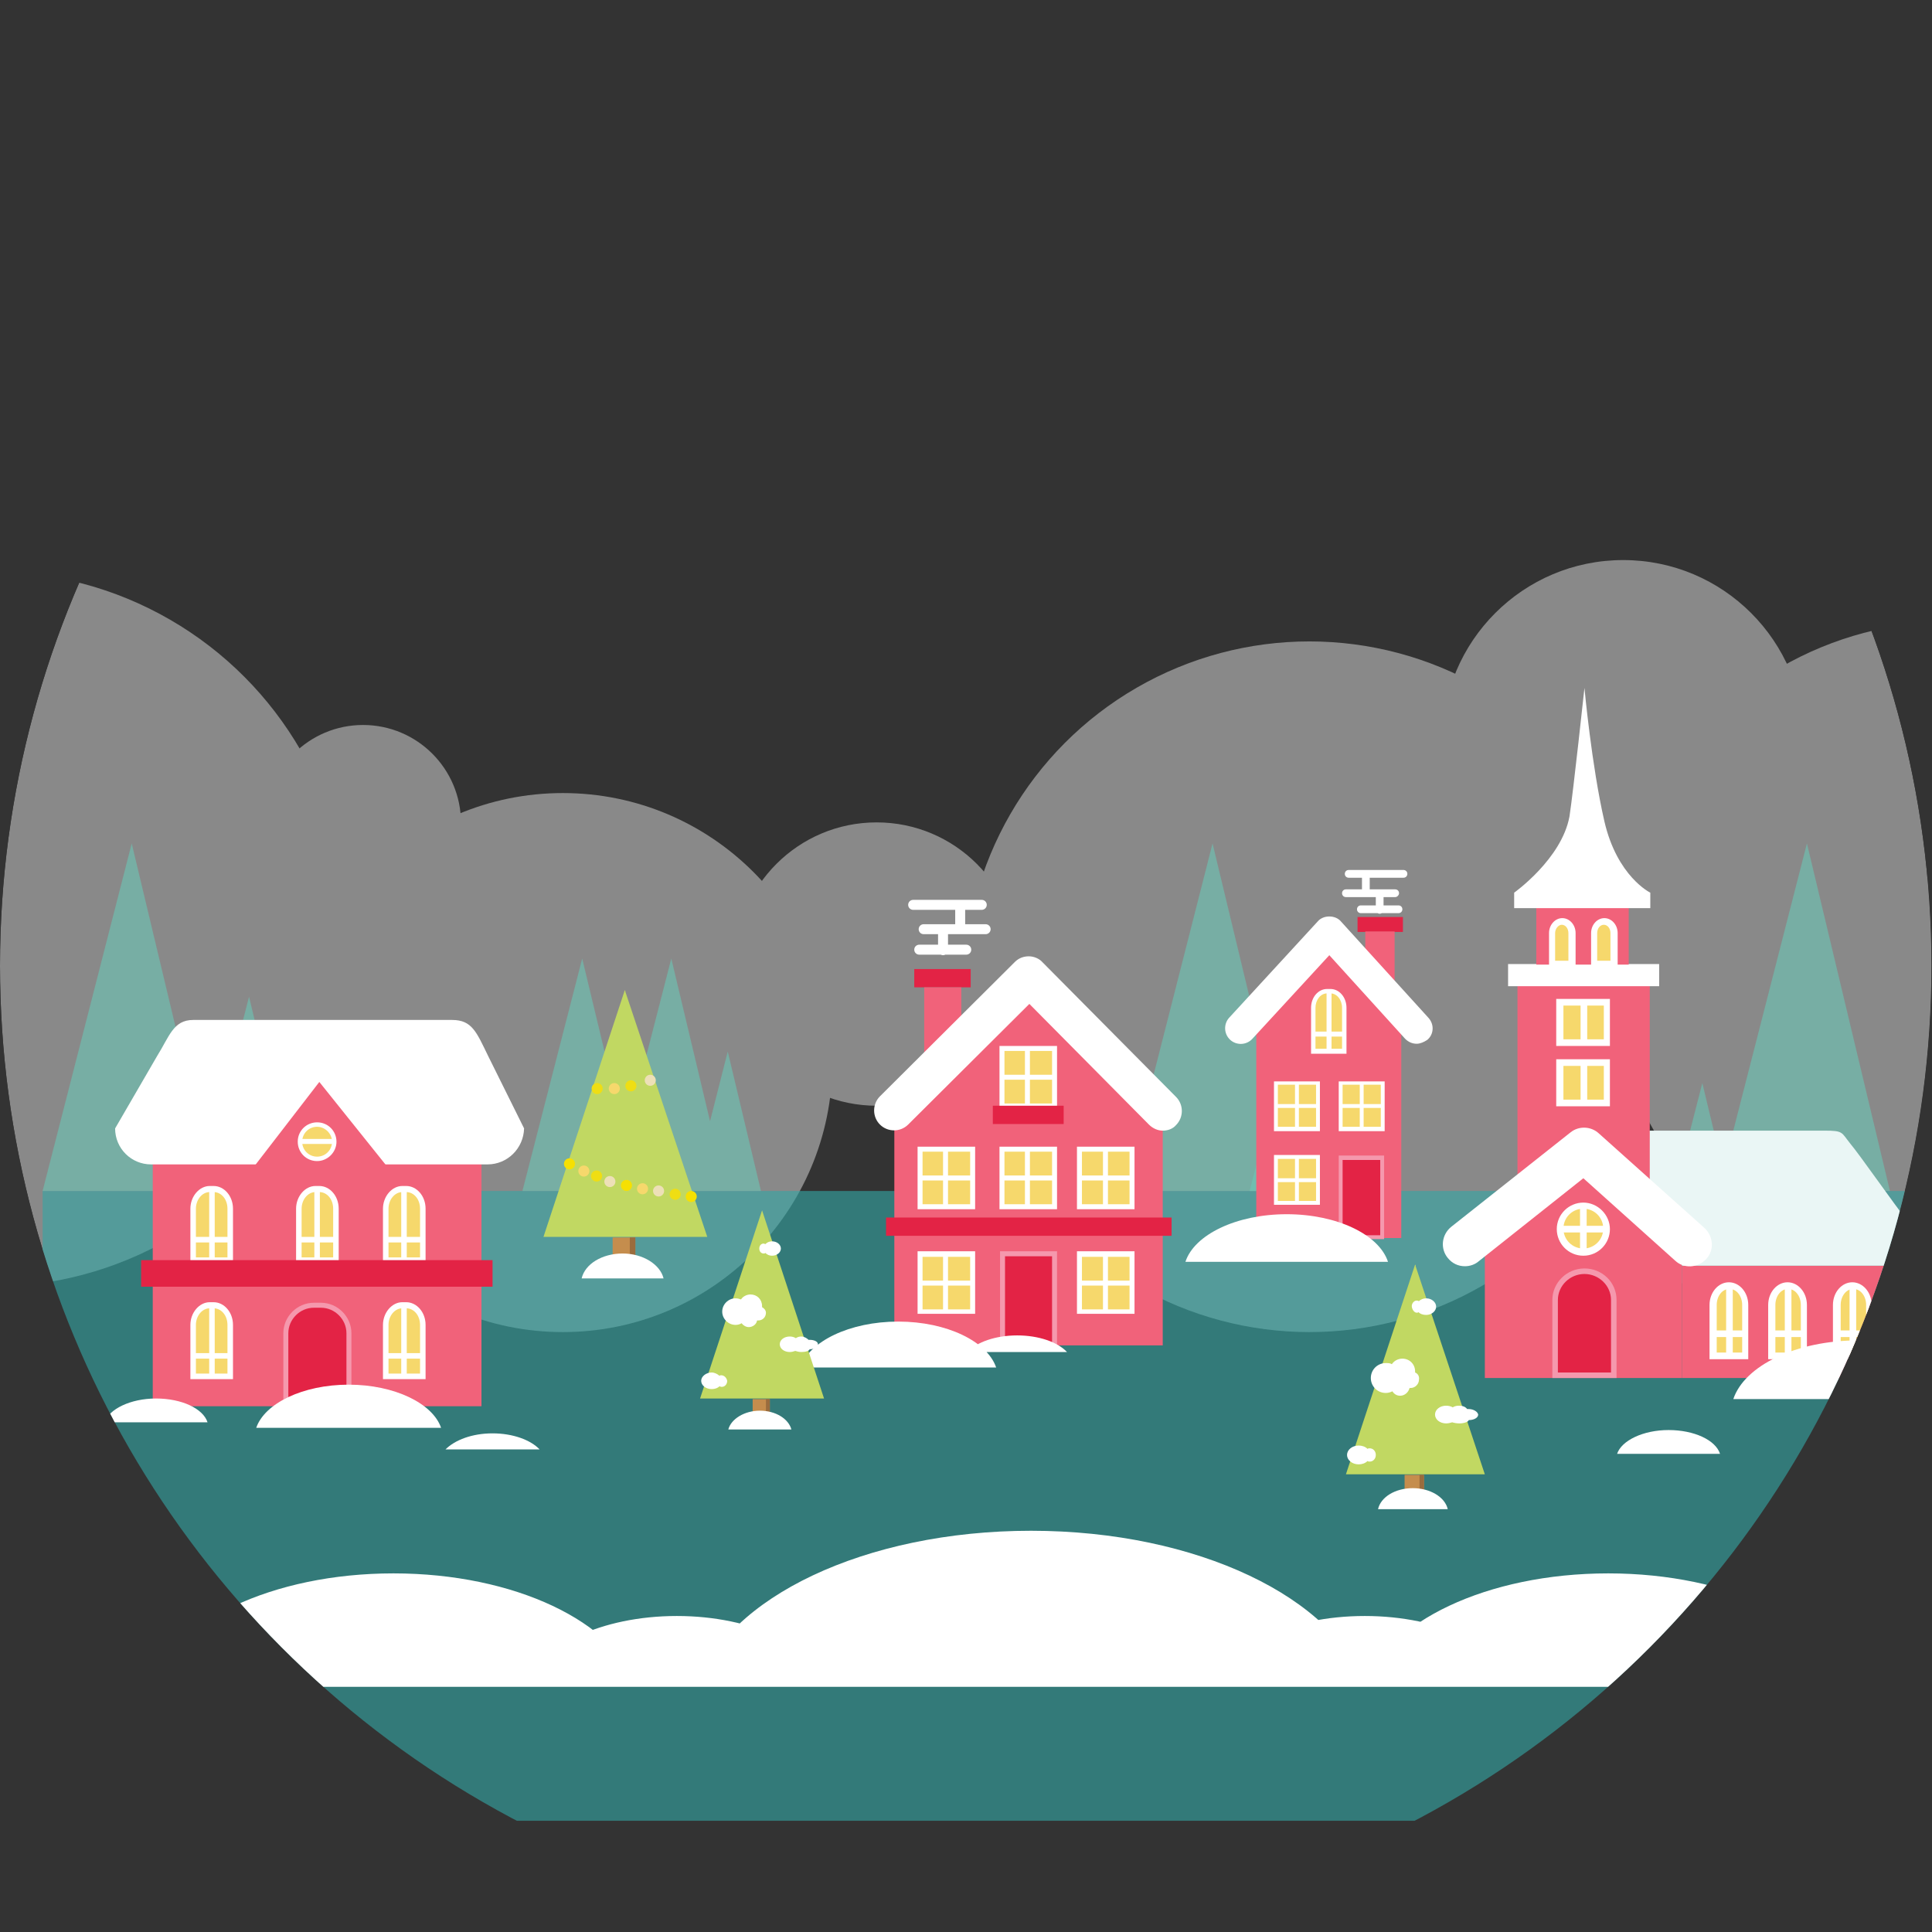 <svg xmlns="http://www.w3.org/2000/svg" xmlns:xlink="http://www.w3.org/1999/xlink" viewBox="0 0 349.1 349.1" width="2800" height="2800" enable-background="new 0 0 349.1 349.1"><rect x="0" y="0" width="349.1" height="349.1" fill="#333333" stroke="none"/><g><defs><circle id="a" cx="174.5" cy="174.5" r="174.5"/></defs><clipPath id="b"><use xlink:href="#a" overflow="visible"/></clipPath><g clip-path="url(#b)"><g opacity=".42" fill="#fff"><circle cx="-1.6" cy="167.9" r="64.6"/><circle cx="33.8" cy="192" r="30.2"/><circle cx="158.4" cy="174.2" r="25.6"/><circle cx="65.6" cy="148.7" r="17.7"/><circle cx="101.7" cy="192" r="48.7"/><circle cx="293.3" cy="133.9" r="32.7"/><circle cx="350.3" cy="199.7" r="41"/><circle cx="352.6" cy="174" r="61.7"/><circle cx="236.6" cy="178.3" r="62.4"/></g><path fill="none" d="M8 94.2h342.9v120.9h-342.9z"/><path opacity=".61" fill="#34A8A6" d="M7.7 215.2h342.8v113.8h-342.8z"/><path fill="none" d="M7.7 132.9h342.8v82.3h-342.8z"/><path opacity=".6" fill="#6BC6B5" d="M7.7 215.2l16.1-62.8 15 62.8zM310.4 215.2l16.1-62.8 15 62.8zM94.4 215.2l10.8-42 10.1 42zM110.5 215.2l10.8-42 10 42zM203.1 215.2l16-62.8 15.1 62.8zM125.1 215.2l6.4-25.2 6 25.2zM36 215.2l9-35.1 8.4 35.1z"/><path fill="#F1627A" d="M186 176.4l-24.4 24.3-.1.1h.1v42.3h48.5v-42.4l-24.1-24.3z"/><path fill="#E32345" d="M165.2 175.1h10.2v3.3h-10.2z"/><path fill="#F1627A" d="M167 178.4h6.7v12.8h-6.7z"/><path fill="#fff" d="M210.1 204.3c-.9 0-1.8-.4-2.5-1.1l-21.6-21.8-21.9 21.8c-1.4 1.4-3.7 1.4-5.1 0-1.4-1.4-1.4-3.7 0-5.1l24.4-24.3c.7-.7 1.6-1 2.5-1 .9 0 1.9.4 2.5 1.1l24.1 24.3c1.4 1.4 1.4 3.7 0 5.1-.6.7-1.5 1-2.4 1z"/><path fill="#E32345" d="M160.1 220h51.6v3.3h-51.6zM181.1 226.5h9.4v16.6h-9.4z"/><path fill="#F598AD" d="M191 243.6h-10.3v-17.5h10.3v17.5zm-9.4-.9h8.5v-15.7h-8.5v15.7z"/><path fill="#F6D86C" d="M195 226.6h9.5v10.4h-9.5z"/><path fill="#fff" d="M205 237.4h-10.4v-11.3h10.4v11.3zm-9.5-.8h8.6v-9.5h-8.6v9.5z"/><path fill="#F6D86C" d="M199.8 226.7v10.3"/><path fill="#fff" d="M199.3 226.7h.9v10.3h-.9z"/><path fill="#F6D86C" d="M195 231.8h9.5"/><path fill="#fff" d="M195 231.4h9.5v.9h-9.5z"/><path fill="#F6D86C" d="M166.3 226.6h9.5v10.4h-9.5z"/><path fill="#fff" d="M176.2 237.4h-10.4v-11.3h10.4v11.3zm-9.5-.8h8.6v-9.5h-8.6v9.5z"/><path fill="#F6D86C" d="M170.8 226.7v10.3"/><path fill="#fff" d="M170.4 226.7h.9v10.3h-.9z"/><path fill="#F6D86C" d="M166.3 231.8h9.4"/><path fill="#fff" d="M166.3 231.4h9.5v.9h-9.5z"/><path fill="#F6D86C" d="M166.3 207.6h9.5v10.4h-9.5z"/><path fill="#fff" d="M176.2 218.5h-10.4v-11.3h10.4v11.3zm-9.5-.9h8.6v-9.5h-8.6v9.5zM166.3 212.4h9.5v.9h-9.5z"/><path fill="#F6D86C" d="M170.8 207.7v10.3"/><path fill="#fff" d="M170.4 207.7h.9v10.3h-.9z"/><path fill="#F6D86C" d="M181.1 207.6h9.5v10.4h-9.5z"/><path fill="#fff" d="M191 218.5h-10.4v-11.3h10.4v11.3zm-9.5-.9h8.6v-9.5h-8.6v9.5zM181.1 212.4h9.5v.9h-9.5z"/><path fill="#F6D86C" d="M185.7 207.7v10.3"/><path fill="#fff" d="M185.2 207.7h.9v10.3h-.9z"/><path fill="#F6D86C" d="M195 207.6h9.5v10.4h-9.5z"/><path fill="#fff" d="M205 218.5h-10.4v-11.3h10.4v11.3zm-9.5-.9h8.6v-9.5h-8.6v9.5z"/><path fill="#F6D86C" d="M199.8 207.7v10.3"/><path fill="#fff" d="M199.3 207.7h.9v10.3h-.9z"/><path fill="#F6D86C" d="M195 212.8h9.5"/><path fill="#fff" d="M195 212.4h9.5v.9h-9.5z"/><path fill="#F6D86C" d="M181.1 189.5h9.5v10.4h-9.5z"/><path fill="#fff" d="M191 200.3h-10.4v-11.3h10.4v11.3zm-9.5-.9h8.6v-9.5h-8.6v9.5z"/><path fill="#F6D86C" d="M185.7 189.5v10.3"/><path fill="#fff" d="M185.2 189.5h.9v10.3h-.9z"/><path fill="#F6D86C" d="M181.1 194.6h9.5"/><path fill="#fff" d="M181.1 194.2h9.5v.9h-9.5zM174.6 172.5h-8.5c-.5 0-.9-.4-.9-.9s.4-.9.9-.9h8.5c.5 0 .9.4.9.9s-.4.9-.9.9zM178.1 168.8h-11.2c-.5 0-.9-.4-.9-.9s.4-.9.9-.9h11.2c.5 0 .9.4.9.9s-.4.9-.9.9zM177.4 164.4h-12.4c-.5 0-.9-.4-.9-.9s.4-.9.9-.9h12.4c.5 0 .9.4.9.9s-.4.9-.9.9zM173.5 167.9c-.5 0-.9-.4-.9-.9v-3.1c0-.5.4-.9.9-.9s.9.4.9.9v3.1c0 .5-.4.9-.9.9zM170.4 172.6c-.5 0-.9-.4-.9-.9v-3.6c0-.5.4-.9.9-.9s.9.4.9.9v3.6c0 .5-.4.9-.9.9z"/><path fill="#E32345" d="M179.4 199.8h12.8v3.3h-12.8z"/><path fill="#fff" d="M180 247.1c-1.6-4.7-8.9-8.3-17.7-8.3-8.8 0-16.1 3.6-17.7 8.3h35.4zM192.8 244.3c-1.7-1.8-5.1-3-9-3-3.9 0-7.3 1.2-9 3h18zM97.5 261.9c-1.6-1.7-4.8-2.9-8.5-2.9s-6.8 1.2-8.5 2.9h17z"/><path fill="#F1627A" d="M27.6 194.1h59.4v60h-59.4z"/><path fill="#fff" d="M88.1 210.4h-60.8c-3.6 0-6.5-2.9-6.5-6.5l7.6-13.1c2.2-3.5 2.9-6.5 6.5-6.5h46.8c3.6 0 4.4 2.2 6.5 6.5l6.5 13.1c-.1 3.6-3 6.5-6.6 6.5z"/><path fill="#F1627A" d="M44.9 212.1l12.8-16.6 13.3 16.6z"/><path fill="#E32345" d="M63 254.1v-13.2c0-2.8-2.3-5-5-5h-1.3c-2.8 0-5 2.3-5 5v13.2h11.3z"/><path fill="#F598AD" d="M63.4 254.5h-12.2v-13.6c0-3 2.5-5.5 5.5-5.5h1.3c3 0 5.5 2.5 5.5 5.5v13.6zm-11.3-.8h10.5v-12.8c0-2.5-2.1-4.6-4.6-4.6h-1.3c-2.5 0-4.6 2.1-4.6 4.6v12.8z"/><path fill="#F6D86C" d="M41.6 248.7v-9.3c0-2-1.3-3.5-3-3.5h-.7c-1.6 0-3 1.6-3 3.5v9.3h6.7z"/><path fill="#fff" d="M42.1 249.2h-7.7v-9.8c0-2.2 1.6-4.1 3.5-4.1h.7c1.9 0 3.5 1.8 3.5 4.1v9.8zm-6.7-1h5.7v-8.8c0-1.7-1.1-3-2.5-3h-.7c-1.4 0-2.5 1.4-2.5 3v8.8z"/><path fill="#F6D86C" d="M38.3 248.7v-12.8"/><path fill="#fff" d="M37.8 235.9h1v12.8h-1z"/><path fill="#F6D86C" d="M34.9 245h6.7"/><path fill="#fff" d="M34.9 244.5h6.7v1h-6.7z"/><path fill="#F6D86C" d="M76.4 248.7v-9.3c0-2-1.3-3.5-3-3.5h-.7c-1.6 0-3 1.6-3 3.5v9.3h6.7z"/><path fill="#fff" d="M76.9 249.2h-7.7v-9.8c0-2.2 1.6-4.1 3.5-4.1h.7c1.9 0 3.5 1.8 3.5 4.1v9.8zm-6.7-1h5.7v-8.8c0-1.7-1.1-3-2.5-3h-.7c-1.4 0-2.5 1.4-2.5 3v8.8z"/><path fill="#F6D86C" d="M73 248.7v-12.8"/><path fill="#fff" d="M72.5 235.9h1v12.8h-1z"/><path fill="#F6D86C" d="M69.7 245h6.7"/><path fill="#fff" d="M69.7 244.5h6.7v1h-6.7z"/><path fill="#F6D86C" d="M41.6 227.7v-9.3c0-2-1.3-3.5-3-3.5h-.7c-1.6 0-3 1.6-3 3.5v9.3h6.7z"/><path fill="#fff" d="M42.1 228.2h-7.7v-9.8c0-2.2 1.6-4.1 3.5-4.1h.7c1.9 0 3.5 1.8 3.5 4.1v9.8zm-6.7-1h5.7v-8.8c0-1.7-1.1-3-2.5-3h-.7c-1.4 0-2.5 1.4-2.5 3v8.8z"/><path fill="#F6D86C" d="M38.3 227.7v-12.8"/><path fill="#fff" d="M37.8 214.9h1v12.8h-1z"/><path fill="#F6D86C" d="M34.9 224h6.7"/><path fill="#fff" d="M34.9 223.5h6.7v1h-6.7z"/><path fill="#F6D86C" d="M60.7 227.7v-9.3c0-2-1.3-3.5-3-3.5h-.7c-1.6 0-3 1.6-3 3.5v9.3h6.7z"/><path fill="#fff" d="M61.2 228.2h-7.7v-9.8c0-2.2 1.6-4.1 3.5-4.1h.7c1.9 0 3.5 1.8 3.5 4.1v9.8zm-6.7-1h5.7v-8.8c0-1.7-1.1-3-2.5-3h-.7c-1.4 0-2.5 1.4-2.5 3v8.8z"/><path fill="#F6D86C" d="M57.3 227.7v-12.8"/><path fill="#fff" d="M56.8 214.9h1v12.8h-1z"/><path fill="#F6D86C" d="M54 224h6.7"/><path fill="#fff" d="M54 223.5h6.7v1h-6.7z"/><path fill="#F6D86C" d="M76.4 227.7v-9.3c0-2-1.3-3.5-3-3.5h-.7c-1.6 0-3 1.6-3 3.5v9.3h6.7z"/><path fill="#fff" d="M76.9 228.2h-7.7v-9.8c0-2.2 1.6-4.1 3.5-4.1h.7c1.9 0 3.5 1.8 3.5 4.1v9.8zm-6.7-1h5.7v-8.8c0-1.7-1.1-3-2.5-3h-.7c-1.4 0-2.5 1.4-2.5 3v8.8z"/><path fill="#F6D86C" d="M73 227.7v-12.8"/><path fill="#fff" d="M72.5 214.9h1v12.8h-1z"/><path fill="#F6D86C" d="M69.7 224h6.7"/><path fill="#fff" d="M69.7 223.5h6.7v1h-6.7z"/><path fill="#E32345" d="M25.5 227.7h63.5v4.8h-63.5z"/><circle fill="#F6D86C" cx="57.3" cy="206.2" r="3.1"/><path fill="#fff" d="M57.3 209.8c-2 0-3.5-1.6-3.5-3.5 0-2 1.6-3.5 3.5-3.5 2 0 3.5 1.6 3.5 3.5s-1.6 3.5-3.5 3.5zm0-6.2c-1.5 0-2.7 1.2-2.7 2.7s1.2 2.7 2.7 2.7c1.5 0 2.7-1.2 2.7-2.7s-1.3-2.7-2.7-2.7z"/><path fill="#F6D86C" d="M54.2 206.2h6.2"/><path fill="#fff" d="M54.2 205.8h6.2v.9h-6.2zM79.7 258c-1.5-4.4-8.4-7.8-16.7-7.8-8.3 0-15.2 3.4-16.7 7.8h33.4z"/><path opacity=".6" fill="#6BC6B5" d="M288 231.9l6.4-25.1 6 25.1zM310 231.9l6.5-25.1 6 25.1zM298.3 231.9l9.3-36.2 8.7 36.2z"/><path fill="#F1627A" d="M303.9 228.7h38.1v20.3h-38.1zM303.9 228.7h38.1v20.3h-38.1z"/><path fill="#F6D86C" d="M315.4 245v-9.2c0-1.9-1.3-3.5-2.9-3.5-1.6 0-2.9 1.6-2.9 3.5v9.2h5.8z"/><path fill="#fff" d="M316 245.6h-7.1v-9.8c0-2.3 1.6-4.1 3.5-4.1s3.5 1.8 3.5 4.1v9.8zm-5.9-1.2h4.7v-8.6c0-1.6-1-2.9-2.3-2.9-1.3 0-2.3 1.3-2.3 2.9v8.6z"/><path fill="#F6D86C" d="M312.5 232.3v12.7"/><path fill="#fff" d="M311.9 232.3h1.2v12.7h-1.2z"/><path fill="#F6D86C" d="M309.5 241h5.9"/><path fill="#fff" d="M309.5 240.4h5.9v1.2h-5.9z"/><path fill="#F6D86C" d="M326 245v-9.2c0-1.9-1.3-3.5-2.9-3.5-1.6 0-2.9 1.6-2.9 3.5v9.2h5.8z"/><path fill="#fff" d="M326.6 245.6h-7.1v-9.8c0-2.3 1.6-4.1 3.5-4.1s3.5 1.8 3.5 4.1v9.8zm-5.9-1.2h4.7v-8.6c0-1.6-1-2.9-2.3-2.9s-2.3 1.3-2.3 2.9v8.6z"/><path fill="#F6D86C" d="M323.1 232.3v12.7"/><path fill="#fff" d="M322.5 232.3h1.2v12.7h-1.2z"/><path fill="#F6D86C" d="M320.1 241h5.9"/><path fill="#fff" d="M320.1 240.4h5.9v1.2h-5.9z"/><path fill="#F6D86C" d="M337.7 245v-9.2c0-1.9-1.3-3.5-2.9-3.5-1.6 0-2.9 1.6-2.9 3.5v9.2h5.8z"/><path fill="#fff" d="M338.3 245.6h-7.1v-9.8c0-2.3 1.6-4.1 3.5-4.1s3.5 1.8 3.5 4.1v9.8zm-5.8-1.2h4.7v-8.6c0-1.6-1-2.9-2.3-2.9s-2.3 1.3-2.3 2.9v8.6z"/><path fill="#F6D86C" d="M334.8 232.3v12.7"/><path fill="#fff" d="M334.2 232.3h1.2v12.7h-1.2z"/><path fill="#F6D86C" d="M331.9 241h5.8"/><path fill="#fff" d="M331.9 240.4h5.9v1.2h-5.9z"/><path fill="#EAF6F5" d="M303.9 228.7h38.5s4.1-5.7 2.1-8.3c-2.1-2.6-8.5-11.8-10.2-13.8-1.6-2-1.2-2.3-4.6-2.3h-44.5l1.1 5.9 17.6 14.1v4.4z"/><path fill="#F1627A" d="M274.2 177.8h23.9v38.4h-23.9z"/><path fill="#F6D86C" d="M281.9 181.1h8.5v7.3h-8.5z"/><path fill="#fff" d="M290.9 189h-9.7v-8.5h9.7v8.5zm-8.4-1.2h7.3v-6.1h-7.3v6.1z"/><path fill="#F6D86C" d="M286.2 181.1v7.3"/><path fill="#fff" d="M285.6 181.1h1.2v7.3h-1.2z"/><path fill="#F6D86C" d="M281.9 192h8.5v7.3h-8.5z"/><path fill="#fff" d="M290.9 199.9h-9.7v-8.5h9.7v8.5zm-8.4-1.2h7.3v-6.1h-7.3v6.1z"/><path fill="#F6D86C" d="M286.2 192v7.3"/><path fill="#fff" d="M285.6 192h1.2v7.3h-1.2zM272.5 174.2h27.3v4h-27.3z"/><path fill="#F1627A" d="M277.6 163.7h16.7v10.6h-16.7zM277.6 163.7h16.7v10.6h-16.7z"/><path fill="#fff" d="M273.6 161.3v2.8h24.6v-2.8s-6-2.9-8.3-12.9c-2.3-10-3.6-24.1-3.6-24.1s-2 18.6-2.7 23.2c-1.4 7.7-10 13.8-10 13.8zM358.4 252.8c-2-6-11.4-10.6-22.6-10.6-11.3 0-20.6 4.6-22.6 10.6h45.2z"/><path fill="#F6D86C" d="M284 174.2v-5.6c0-1.2-.8-2.1-1.8-2.1s-1.8.9-1.8 2.1v5.6h3.6z"/><path fill="#fff" d="M284.6 174.8h-4.7v-6.2c0-1.5 1.1-2.7 2.4-2.7 1.3 0 2.4 1.2 2.4 2.7v6.2zm-3.5-1.2h2.3v-5c0-.8-.5-1.5-1.2-1.5-.6 0-1.2.7-1.2 1.5v5z"/><path fill="#F6D86C" d="M291.6 174.2v-5.6c0-1.2-.8-2.1-1.8-2.1s-1.8.9-1.8 2.1v5.6h3.6z"/><path fill="#fff" d="M292.2 174.8h-4.7v-6.2c0-1.5 1.1-2.7 2.4-2.7s2.4 1.2 2.4 2.7v6.2zm-3.5-1.2h2.3v-5c0-.8-.5-1.5-1.2-1.5s-1.2.7-1.2 1.5v5z"/><path fill="#F1627A" d="M268.3 223.7l17.7-13.2 17.9 13.2v25.3h-35.6z"/><path fill="#E32345" d="M291.6 248.5v-13.6c0-2.8-2.4-5.2-5.3-5.2s-5.3 2.3-5.3 5.2v13.6h10.6z"/><path fill="#F598AD" d="M292.1 249h-11.6v-14.1c0-3.1 2.6-5.7 5.8-5.7s5.8 2.5 5.8 5.7v14.1zm-10.6-1h9.6v-13.1c0-2.6-2.2-4.7-4.8-4.7s-4.8 2.1-4.8 4.7v13.1z"/><circle fill="#F6D86C" cx="286.1" cy="222.1" r="4.2"/><path fill="#fff" d="M286.1 226.9c-2.7 0-4.8-2.2-4.8-4.8 0-2.7 2.2-4.8 4.8-4.8s4.8 2.2 4.8 4.8c0 2.6-2.1 4.8-4.8 4.8zm0-8.5c-2 0-3.6 1.6-3.6 3.6s1.6 3.6 3.6 3.6 3.6-1.6 3.6-3.6-1.6-3.6-3.6-3.6z"/><path fill="#F6D86C" d="M286.1 226.3v-8.5"/><path fill="#fff" d="M285.5 217.8h1.2v8.5h-1.2z"/><path fill="#F6D86C" d="M281.9 222.1h8.4"/><path fill="#fff" d="M281.9 221.5h8.5v1.2h-8.5zM264.7 228.8c-1.2 0-2.3-.5-3.1-1.5-1.4-1.7-1.1-4.2.6-5.6l21.6-17.1c1.5-1.2 3.7-1.1 5.1.2l19.1 17.1c1.6 1.5 1.8 4 .3 5.6-1.5 1.6-4 1.8-5.6.3l-16.6-14.9-18.9 15c-.7.6-1.6.9-2.5.9z"/><path opacity=".6" fill="#6BC6B5" d="M225.8 215.2l10.8-42 10.1 42z"/><path fill="#E32345" d="M245.3 165.7h8.2v2.7h-8.2z"/><path fill="#F1627A" d="M246.7 168.3h5.3v10.2h-5.3z"/><path fill="#fff" d="M252.7 165h-6.8c-.4 0-.7-.3-.7-.7s.3-.7.7-.7h6.8c.4 0 .7.3.7.7s-.3.7-.7.7zM252.1 162.1h-8.9c-.4 0-.7-.3-.7-.7 0-.4.3-.7.7-.7h8.9c.4 0 .7.3.7.7 0 .3-.3.7-.7.7zM253.6 158.6h-9.9c-.4 0-.7-.3-.7-.7s.3-.7.7-.7h9.9c.4 0 .7.3.7.7s-.3.7-.7.7zM246.8 161.3c-.4 0-.7-.3-.7-.7v-2.5c0-.4.3-.7.7-.7.4 0 .7.3.7.7v2.5c0 .4-.3.7-.7.7zM249.3 165.1c-.4 0-.7-.3-.7-.7v-2.9c0-.4.3-.7.7-.7.4 0 .7.3.7.7v2.9c0 .4-.3.7-.7.7z"/><path fill="#F1627A" d="M253.2 223.7h-26.2v-38.4l13.1-12.8 13.1 12.8z"/><path fill="#F6D86C" d="M242.9 189.9v-7.9c0-1.7-1.1-3-2.5-3h-.6c-1.4 0-2.5 1.4-2.5 3v7.9h5.6z"/><path fill="#fff" d="M243.4 190.4h-6.5v-8.3c0-1.9 1.3-3.4 2.9-3.4h.6c1.6 0 2.9 1.5 2.9 3.4v8.3zm-5.7-.9h4.8v-7.4c0-1.4-.9-2.6-2.1-2.6h-.6c-1.2 0-2.1 1.2-2.1 2.6v7.4z"/><path fill="#F6D86C" d="M240.1 189.9v-10.8"/><path fill="#fff" d="M239.7 179.1h.9v10.9h-.9z"/><path fill="#F6D86C" d="M237.3 186.8h5.6"/><path fill="#fff" d="M237.3 186.4h5.7v.9h-5.7z"/><path fill="#F6D86C" d="M230.6 195.7h7.6v8.3h-7.6z"/><path fill="#fff" d="M238.5 204.4h-8.3v-9h8.3v9zm-7.6-.8h6.9v-7.6h-6.9v7.6z"/><path fill="#F6D86C" d="M234.4 195.8v8.2"/><path fill="#fff" d="M234 195.8h.7v8.2h-.7z"/><path fill="#F6D86C" d="M230.6 199.9h7.6"/><path fill="#fff" d="M230.6 199.5h7.6v.7h-7.6z"/><path fill="#F6D86C" d="M230.6 209.1h7.6v8.3h-7.6z"/><path fill="#fff" d="M238.5 217.7h-8.3v-9h8.3v9zm-7.6-.7h6.9v-7.6h-6.9v7.6z"/><path fill="#F6D86C" d="M234.4 209.2v8.2"/><path fill="#fff" d="M234 209.2h.7v8.2h-.7z"/><path fill="#F6D86C" d="M230.6 213.2h7.6"/><path fill="#fff" d="M230.6 212.9h7.6v.7h-7.6z"/><path fill="#F6D86C" d="M242.2 195.7h7.6v8.3h-7.6z"/><path fill="#fff" d="M250.2 204.4h-8.3v-9h8.3v9zm-7.6-.8h6.9v-7.6h-6.9v7.6z"/><path fill="#F6D86C" d="M246 195.8v8.2"/><path fill="#fff" d="M245.7 195.8h.7v8.2h-.7z"/><path fill="#F6D86C" d="M242.2 199.9h7.6"/><path fill="#fff" d="M242.2 199.5h7.6v.7h-7.6z"/><path fill="#E32345" d="M242.3 209.2h7.5v14.4h-7.5z"/><path fill="#F598AD" d="M250.1 223.9h-8.2v-15.1h8.2v15.1zm-7.5-.7h6.8v-13.6h-6.8v13.6z"/><path fill="#fff" d="M256 188.6c-.8 0-1.5-.3-2.1-.9l-13.7-15.1-13.9 15.1c-1.1 1.2-2.9 1.2-4 .2-1.2-1.1-1.2-2.9-.2-4l16-17.4c.5-.6 1.3-.9 2.1-.9s1.6.3 2.1.9l15.8 17.4c1.1 1.2 1 3-.2 4-.6.4-1.3.7-1.9.7zM250.8 228c-1.6-4.9-9.2-8.6-18.3-8.6-9.1 0-16.7 3.7-18.3 8.6h36.6z"/><path fill="#C1D862" d="M112.9 178.9l-14.7 44.6h29.6zM113 179.1l-.1-.2-14.7 44.6h14.8z"/><path fill="#C58D4D" d="M110.7 223.6h4.1v4.3h-4.1z"/><path fill="#9A6C3D" d="M113.8 223.6h1v4.3h-1z"/><path fill="#fff" d="M119.9 231c-.6-2.5-3.7-4.5-7.4-4.5s-6.8 1.9-7.4 4.5h14.8z"/><circle fill="#F6E002" cx="102.9" cy="210.3" r="1"/><circle fill="#F6D86C" cx="105.5" cy="211.6" r="1"/><circle fill="#EFDE13" cx="107.8" cy="212.5" r="1"/><circle fill="#EDE0B7" cx="110.2" cy="213.5" r="1"/><circle fill="#F6E002" cx="113.2" cy="214.2" r="1"/><circle fill="#F6D86C" cx="116.1" cy="214.8" r="1"/><circle fill="#EDE0B7" cx="119" cy="215.2" r="1"/><circle fill="#EFDE13" cx="122" cy="215.8" r="1"/><circle fill="#F6E002" cx="124.9" cy="216.2" r="1"/><circle fill="#EFDE13" cx="107.9" cy="196.7" r="1"/><circle fill="#F6D86C" cx="111" cy="196.7" r="1"/><circle fill="#EFDE13" cx="114" cy="196.2" r="1"/><circle fill="#EDE0B7" cx="117.5" cy="195.2" r="1"/><path fill="#C1D862" d="M137.7 218.7l-11.2 34h22.4zM137.7 218.8v-.1l-11.2 34h11.2z"/><path fill="#C58D4D" d="M136 252.8h3.1v3.2h-3.1z"/><path fill="#9A6C3D" d="M138.4 252.8h.7v3.2h-.7z"/><path fill="#fff" d="M143 258.3c-.5-1.9-2.8-3.4-5.7-3.4-2.8 0-5.2 1.5-5.7 3.4h11.4zM137.7 236.2v-.2c0-1.2-.9-2.1-2.1-2.1-.7 0-1.4.4-1.7.9-.3-.1-.6-.2-1-.2-1.3 0-2.4 1.1-2.4 2.4 0 1.3 1.1 2.4 2.4 2.4.4 0 .8-.1 1.1-.3.3.4.8.7 1.3.7.7 0 1.4-.5 1.5-1.2h.2c.8 0 1.4-.6 1.4-1.4 0-.4-.3-.8-.7-1zM146.3 242.1h-.2c-.3-.3-.8-.6-1.3-.6-.4 0-.7.1-1 .3-.3-.2-.7-.3-1.1-.3-1 0-1.8.6-1.8 1.4 0 .8.8 1.4 1.8 1.4.4 0 .7-.1 1-.2.3.1.7.2 1.1.2.8 0 1.4-.2 1.5-.5.8 0 1.5-.4 1.5-.9s-.7-.8-1.5-.8zM130.3 248.5c-.1 0-.2 0-.3.1-.3-.3-.9-.6-1.4-.6-1 0-1.9.7-1.9 1.5s.8 1.5 1.9 1.5c.6 0 1.1-.2 1.4-.5.1 0 .2.1.4.1.6 0 1-.5 1-1.1-.1-.5-.5-1-1.1-1zM138 226.5c.1 0 .2 0 .3-.1.3.3.7.5 1.2.5.9 0 1.6-.6 1.6-1.3 0-.7-.7-1.3-1.6-1.3-.5 0-.9.2-1.2.5l-.3-.1c-.5 0-.8.4-.8.9s.3.9.8.9z"/><path fill="#C1D862" d="M255.7 228.5l-12.5 37.9h25.1zM255.8 228.6l-.1-.1-12.5 37.9h12.6z"/><path fill="#C58D4D" d="M253.8 266.5h3.5v3.6h-3.5z"/><path fill="#9A6C3D" d="M256.5 266.5h.8v3.6h-.8z"/><path fill="#fff" d="M261.6 272.7c-.5-2.2-3.2-3.8-6.3-3.8-3.2 0-5.8 1.6-6.3 3.8h12.6zM255.7 248v-.2c0-1.3-1-2.3-2.3-2.3-.8 0-1.5.4-1.9 1-.3-.2-.7-.2-1.1-.2-1.5 0-2.7 1.2-2.7 2.7 0 1.5 1.2 2.7 2.7 2.7.4 0 .8-.1 1.2-.3.3.5.8.8 1.4.8.8 0 1.5-.6 1.7-1.4h.2c.8 0 1.5-.7 1.5-1.5.1-.6-.2-1.1-.7-1.3zM265.3 254.6h-.2c-.3-.4-.8-.6-1.5-.6-.4 0-.8.1-1.1.3-.3-.2-.8-.3-1.2-.3-1.1 0-2 .7-2 1.6 0 .9.9 1.6 2 1.6.4 0 .8-.1 1.1-.2.3.1.8.2 1.3.2.9 0 1.6-.3 1.7-.6.9 0 1.7-.4 1.7-1-.1-.5-.8-1-1.8-1zM247.5 261.7c-.1 0-.3 0-.4.1-.4-.4-1-.6-1.6-.6-1.2 0-2.1.8-2.1 1.7 0 .9.9 1.7 2.1 1.7.6 0 1.2-.2 1.6-.6.1.1.3.1.4.1.6 0 1.1-.5 1.1-1.2s-.5-1.2-1.1-1.2zM256 237.2c.1 0 .2 0 .3-.1.3.3.8.5 1.4.5 1 0 1.8-.7 1.8-1.5s-.8-1.5-1.8-1.5c-.5 0-1 .2-1.3.5-.1 0-.2-.1-.4-.1-.5 0-.9.5-.9 1s.4 1.2.9 1.2zM37.5 257c-.8-2.5-4.7-4.3-9.3-4.3-4.6 0-8.5 1.9-9.3 4.3h18.6zM310.8 262.7c-.8-2.5-4.7-4.3-9.3-4.3s-8.5 1.9-9.3 4.3h18.6zM115.1 304.8c-3.9-11.7-22.1-20.5-44-20.5s-40.1 8.8-44 20.5h88zM334.6 304.8c-3.9-11.7-22.1-20.5-44-20.5s-40.1 8.8-44 20.5h88zM246.7 304.8c-5.4-16-30.3-28.2-60.4-28.2-30 0-55 12.1-60.4 28.2h120.8zM149.8 304.8c-2.4-7.3-13.8-12.8-27.5-12.8s-25 5.5-27.5 12.8h55zM274.1 304.8c-2.4-7.3-13.8-12.8-27.5-12.8s-25 5.5-27.5 12.8h55z"/></g></g></svg>
